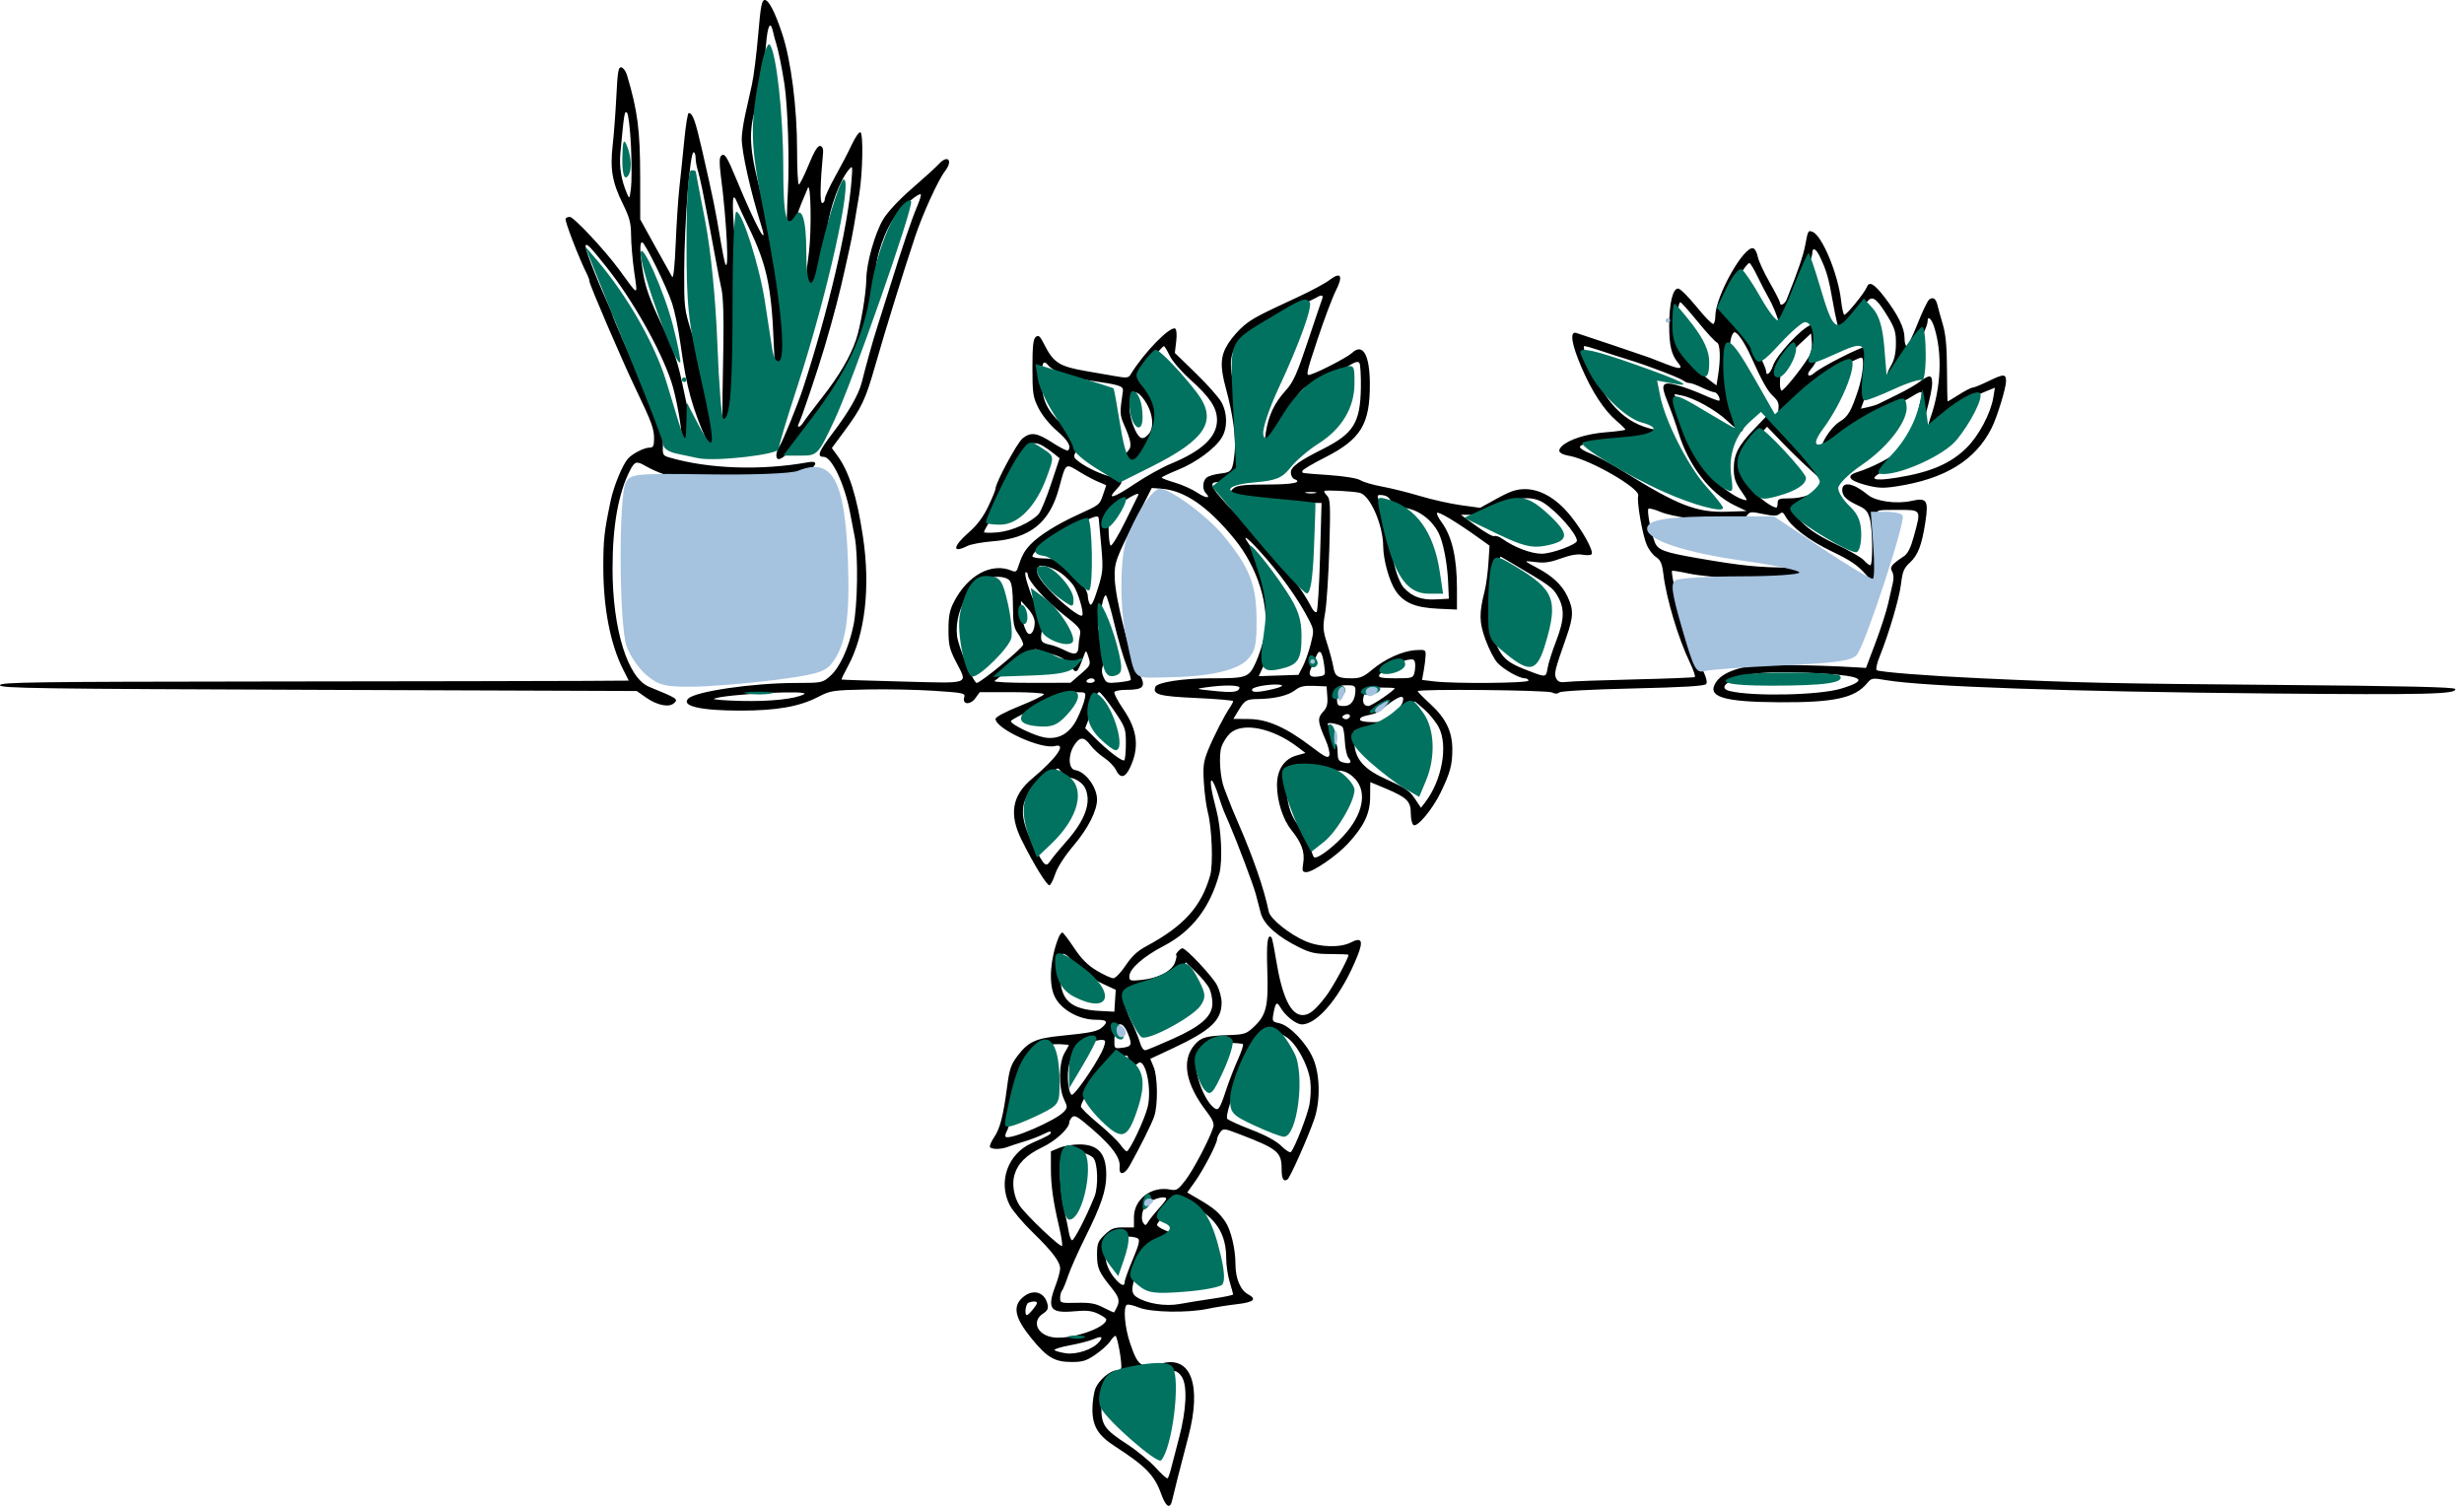 <svg width="534" height="327" viewBox="0 0 534 327" fill="none" xmlns="http://www.w3.org/2000/svg">
<path fill-rule="evenodd" clip-rule="evenodd" d="M164.308 7.591C163.951 11.767 163.343 16.604 162.955 18.341C162.567 20.078 161.912 23.018 161.5 24.875C161.088 26.731 160.75 29.076 160.75 30.087C160.75 32.971 162.672 41.551 164.903 48.625C166.721 54.39 163.845 49.114 159.656 39C157.487 33.763 157.011 33.039 156.24 33.81C155.897 34.154 155.889 35.538 156.214 38.035C157.521 48.053 158.085 59.907 157.117 57C156.98 56.587 156.6 54.675 156.273 52.75C154.919 44.776 154.702 43.709 152.21 32.75C150.701 26.115 150.122 24.5 149.249 24.5C149.04 24.5 148.613 27.143 148.3 30.375C147.987 33.606 147.515 38.163 147.251 40.5C146.988 42.837 146.623 48.349 146.439 52.746C146.228 57.788 145.94 60.468 145.66 59.996C145.415 59.586 143.76 56.615 141.982 53.394L138.75 47.538L138.74 38.394C138.729 28.177 138.191 24.026 135.875 16.25C135.629 15.425 135.084 14.684 134.662 14.602C134.019 14.479 133.845 15.482 133.579 20.852C133.405 24.371 133.047 29.139 132.783 31.447C132.187 36.658 132.688 39.538 135.006 44.23C136.445 47.142 136.753 48.327 136.768 51.005C136.778 52.789 137.085 56.376 137.452 58.974C138.206 64.311 138.516 64.362 134.176 58.428C131.11 54.234 124.342 47 123.486 47C123.113 47 122.704 47.169 122.577 47.376C122.315 47.798 125.542 56.145 127.309 59.618C127.552 60.096 127.75 60.709 127.75 60.98C127.75 61.674 134.859 78.203 137.75 84.23C141.226 91.477 141.75 92.896 141.75 95.061C141.75 96.613 141.565 97 140.827 97C139.615 97 137.122 98.26 136.101 99.388C134.923 100.69 133.014 105.323 132.346 108.5C130.94 115.197 130.75 116.91 130.751 122.9C130.752 131.783 132.27 139.608 135.064 145.125L136.267 147.5L126.133 147.563C120.56 147.598 89.9 147.654 58 147.688C6.805 147.743 0 147.838 0 148.5C0 149.162 8.111 149.279 69 149.5L138 149.75L139.926 151.112C142.441 152.891 145.06 153.403 146.137 152.327C146.989 151.475 146.809 151.36 140.673 148.841C136.025 146.933 132.751 136.358 132.751 123.25C132.75 113.92 134.006 106.874 136.554 101.907C137.536 99.993 137.965 99.868 139.837 100.949C144.533 103.661 151.238 105.003 160 104.985C167.524 104.97 172.666 104.005 175.165 102.14C177.179 100.636 177.189 99.812 175.189 100.172C164.905 102.023 153.508 101.627 145.025 99.126C143.619 98.712 143.555 98.573 143.682 96.192C143.83 93.39 142.635 89.819 139.333 83.193C137.466 79.445 132.75 68.734 132.75 68.24C132.75 68.122 132.114 66.613 131.335 64.888C128.818 59.303 126.615 53.468 126.912 53.171C127.278 52.806 127.868 53.416 131.335 57.75C137.022 64.86 143.125 75.632 145.499 82.75C146.501 85.755 147.748 92.561 147.749 95.029C147.75 96.88 148.894 99.022 149.538 98.379C150.019 97.897 149.828 91.752 149.261 89.5C149.019 88.537 148.546 86.4 148.21 84.75C146.894 78.272 146.133 76.019 143.191 69.883C141.019 65.354 139.941 62.397 139.454 59.633C138.672 55.196 138.563 52.5 139.164 52.5C139.744 52.5 144.466 62.125 145.665 65.75C146.211 67.4 147.006 71.225 147.432 74.25C148.217 79.82 148.785 82.826 149.653 86C151.223 91.743 154.561 99.153 155.438 98.842C156.121 98.6 156.095 98.353 154.833 93C154.282 90.662 153.464 86.838 153.014 84.5C151.897 78.686 151.594 77.488 149.806 71.814C148.325 67.115 148.252 66.487 148.279 58.813C148.317 48.218 149.519 33 150.318 33C150.556 33 150.75 33.529 150.75 34.175C150.75 34.822 150.95 36.003 151.196 36.8C151.441 37.597 151.891 39.487 152.195 41C153.065 45.337 154.711 53.965 155.294 57.25C155.586 58.9 156.077 61.375 156.384 62.75C156.726 64.283 156.875 68.924 156.77 74.75C156.455 92.059 156.472 93.154 157.064 93.353C157.988 93.663 158.247 92.266 159.016 82.804C159.889 72.06 159.954 61.041 159.201 51.264C158.588 43.302 158.719 41.331 159.703 43.75C160.039 44.575 161.198 47.072 162.279 49.3C166.149 57.276 167.195 62.109 167.68 74.25C167.945 80.885 168.128 82.25 168.75 82.25C169.38 82.25 169.524 80.931 169.654 74C169.851 63.495 168.961 55.289 166.958 49.138C166.579 47.975 165.798 45.275 165.221 43.138C162.533 33.181 162.177 29.207 163.52 24.149C164.694 19.73 165.646 14.195 166.018 9.625C166.357 5.466 166.978 4.338 167.531 6.875C167.696 7.631 168.014 8.812 168.237 9.5C168.684 10.878 169.547 15.141 170.008 18.25C170.739 23.178 171.113 34.87 170.75 41.5C170.532 45.487 170.462 48.929 170.596 49.15C171.019 49.845 172.177 48.487 172.783 46.585C173.31 44.93 173.64 44.091 175.072 40.75C175.737 39.198 175.915 50.092 175.301 54.75C174.428 61.371 174.297 63.768 174.767 64.528C175.155 65.154 175.302 65.151 175.883 64.5C177.147 63.082 177.974 59.396 179.307 49.25C179.893 44.786 182.029 39.062 183.97 36.75C184.768 35.8 184.797 35.925 184.535 39.25C183.746 49.289 179.478 67.522 174 84.254C172.867 87.716 169.613 95.706 168.917 96.737C168.55 97.278 168.25 98.123 168.25 98.612C168.25 100.97 171 98.598 176.497 91.5C183.142 82.918 185.977 78.198 187.604 73C188.45 70.297 189.75 62.085 189.75 59.443C189.75 55.511 191.785 49.733 194.328 46.444C195.821 44.514 199.165 41.748 199.546 42.129C199.672 42.255 199.339 43.377 198.805 44.623C197.613 47.404 195.52 53.59 192.758 62.5C191.607 66.213 190.352 70.201 189.968 71.362C189.296 73.397 187.592 79.506 186.758 82.874C186.111 85.486 183.875 89.383 180.441 93.883C177.384 97.889 176.963 99 178.504 99C180.242 99 183.015 104.837 184.203 111C184.495 112.513 184.962 114.943 185.242 116.4C186.018 120.446 185.864 131.195 184.969 135.5C183.939 140.452 181.995 144.681 179.908 146.514C178.238 147.98 178.135 148 172.357 148.01C163.129 148.027 150.713 149.837 149.158 151.393C147.543 153.007 151.841 154 160.439 154C168.305 154 173.265 153.129 177.299 151.038C179.975 149.651 180.439 149.58 187.799 149.419C192.034 149.326 198.598 149.453 202.385 149.702C208.754 150.12 209.247 150.222 208.975 151.079C208.468 152.678 210.246 152.865 211.363 151.331L212.333 150H219.292C223.119 150 226.25 150.2 226.25 150.445C226.25 150.69 223.888 151.839 221 153C217.997 154.207 215.75 155.396 215.75 155.779C215.75 157.929 225.578 162.439 228.607 161.678C231.296 161.003 229.009 164.281 223.673 168.75C219.328 172.389 218.631 176.435 221.389 182C223.988 187.244 226.931 192.023 227.454 191.849C227.72 191.76 228.289 190.628 228.719 189.333C229.185 187.928 230.781 185.466 232.676 183.23C235.785 179.561 237.75 175.705 237.75 173.268C237.75 170.596 235.241 167.214 233.023 166.896C231.569 166.688 231.408 163.767 232.732 161.625C233.978 159.607 234.904 159.573 236.323 161.492C236.929 162.312 238.271 163.542 239.303 164.225C240.336 164.909 241.48 166.094 241.847 166.859C242.747 168.738 243.817 168.609 244.833 166.5C246.98 162.043 246.567 158.258 243.435 153.682C242.218 151.904 241.354 150.236 241.516 149.975C241.677 149.714 242.79 149.5 243.988 149.5C247.935 149.5 248.466 148.829 246.845 145.89C244.911 142.385 241.699 129.793 241.579 125.25C241.491 121.893 241.793 121.072 246.553 111.75L249.616 105.75L251.733 105.914C256.738 106.303 261.732 109.738 267.487 116.75C272.555 122.924 275.211 131.415 274.03 137.663C273.709 139.361 272.868 142.01 272.16 143.55C270.635 146.872 270.269 147 262.37 147C256.408 147 250.768 147.872 250.392 148.852C249.755 150.51 251.188 150.9 259.272 151.266C263.66 151.465 267.25 151.774 267.25 151.952C267.25 152.131 266.948 152.722 266.578 153.264C265.316 155.117 262.947 159.747 261.796 162.61C260.813 165.054 260.684 166.072 260.903 169.61C261.044 171.887 261.427 174.763 261.754 176C262.65 179.388 262.949 187.349 262.27 189.717C260.309 196.554 256.555 200.698 248.319 205.12C246.515 206.088 245.23 207.298 243.938 209.245C242.931 210.76 241.737 212 241.282 212C240.828 212 239.228 211.269 237.728 210.375C235.756 209.201 234.398 207.849 232.829 205.5C231.635 203.712 230.484 202.186 230.272 202.106C230.06 202.027 229.643 202.59 229.344 203.356C227.632 207.755 227.258 212.855 228.439 215.682C229.687 218.668 233.688 221 237.561 221C239.924 221 240.246 221.4 238.875 222.63C237.877 223.527 236.362 223.839 229.917 224.477C224.475 225.016 222.866 225.753 220.572 228.757C219.099 230.687 218.77 231.637 218.281 235.38C217.442 241.807 216.741 244.546 215.449 246.458C214.814 247.398 214.41 248.354 214.551 248.583C214.887 249.126 216.897 249.116 218.352 248.564C218.983 248.324 220.4 247.859 221.5 247.531C223.547 246.92 225.324 246.228 226.875 245.438C227.356 245.192 227.75 245.18 227.75 245.411C227.75 245.832 227.115 246.188 223.624 247.723C218.427 250.008 216.252 256.078 218.815 261.145C219.401 262.302 221.615 264.938 223.736 267C228.091 271.236 229.75 273.428 229.75 274.947C229.75 275.52 229.3 277.173 228.751 278.62C226.841 283.645 227.605 284.662 232.915 284.167C235.441 283.931 236.605 284.054 237.973 284.703C238.951 285.167 239.75 285.727 239.75 285.946C239.75 287.83 231.675 290.473 228.016 289.786C224.696 289.163 223.58 286.289 226.034 284.681C227.05 284.015 227.252 283.576 227.001 282.576C226.321 279.867 223.706 279.25 221.514 281.281C219.414 283.227 220.004 285.727 223.601 290.124C226.957 294.226 228.569 295.161 232.289 295.164C234.616 295.166 235.466 294.899 237.421 293.554C238.71 292.667 240.126 291.392 240.565 290.72C241.005 290.049 241.531 289.5 241.733 289.5C242.189 289.5 243.306 296.006 242.949 296.583C242.807 296.813 242.345 297 241.922 297C240.606 297 238.169 299.073 237.443 300.809C237.062 301.721 236.75 303.792 236.75 305.41C236.75 309.043 237.958 311.06 241.513 313.358C248.316 317.756 250.202 319.696 251.675 323.811C252.672 326.599 253.591 327.126 254.024 325.16C254.36 323.632 255.698 318.374 257.563 311.25C260.448 300.226 258.139 293.82 251.868 295.447C247.3 296.632 246.668 296.235 244.909 291.073C243.748 287.668 243.383 283.286 244.217 282.771C244.474 282.612 245.655 282.879 246.842 283.366C249.407 284.417 257.412 284.562 261.75 283.635C263.263 283.312 266.058 282.868 267.962 282.649C271.735 282.214 272.49 281.565 270.474 280.487C268.82 279.602 267.75 277.043 267.75 273.977C267.75 270.654 266.767 266.539 265.546 264.75C264.189 262.763 263.02 261.769 259.9 259.949L257.3 258.432L258.967 256.091C260.815 253.496 263.741 247.885 263.766 246.889C263.774 246.537 264.088 245.847 264.461 245.355C265.107 244.503 265.303 244.523 268.57 245.773C276.88 248.954 277.75 249.666 277.75 253.288C277.75 255.475 278.159 256.21 279.031 255.592C279.604 255.187 283.502 246.409 284.824 242.547C286.206 238.511 286.083 232.782 284.539 229.29C283.064 225.955 279.481 222.24 277.272 221.755C275.725 221.415 275.672 221.323 275.999 219.575C276.428 217.274 276.723 216.999 277.434 218.235C278.532 220.145 280.857 222 282.151 222C285.654 222 290.907 215.481 294.262 206.971C295.499 203.831 295.067 203.051 292.754 204.247C290.486 205.42 286.041 205.303 282.978 203.991C279.449 202.478 275.292 199.142 274.965 197.559C273.94 192.603 271.68 186.035 268.408 178.5C267.418 176.22 266.705 174.49 266.246 173.25C266.042 172.7 265.635 171.65 265.341 170.916C264.431 168.637 264.088 163.756 264.707 161.882C265.022 160.928 265.853 159.608 266.556 158.949C269.238 156.432 275.765 157.737 281.211 161.88L282.922 163.182L280.972 163.729C278.304 164.477 276.75 166.831 276.75 170.122C276.75 173.578 278.022 177.58 279.839 179.837C282.078 182.62 282.817 184.654 282.442 186.999C282.158 188.777 282.234 189 283.129 189C284.526 189 289.711 185.446 292.108 182.846C295.634 179.021 296.938 176.275 296.938 172.671C296.938 170.927 296.958 169.5 296.983 169.5C297.009 169.5 298.536 170.136 300.379 170.913C304.929 172.833 305.75 173.656 305.75 176.298C305.75 177.477 306.017 178.606 306.342 178.807C307.178 179.324 310.455 175.388 312.219 171.75C314.276 167.508 314.75 165.76 314.75 162.42C314.75 158.531 313.348 155.646 309.945 152.536C308.463 151.182 307.25 149.944 307.25 149.786C307.25 149.269 335.397 149.544 336.38 150.07C337.005 150.404 337.516 150.401 337.925 150.062C338.287 149.761 344.794 149.41 353.897 149.199C364.868 148.946 369.399 148.673 369.755 148.243C370.102 147.826 369.734 146.592 368.55 144.197C367.612 142.301 366.164 138.725 365.332 136.25C363.895 131.979 362.028 124.055 362.377 123.706C362.467 123.617 364.105 123.881 366.02 124.294C370.447 125.248 382.407 125.748 389.375 125.271C394.198 124.941 394.75 124.806 394.75 123.952C394.75 123.064 394.306 123 388.125 123.003C381.233 123.006 377.425 122.62 367.75 120.935C360.665 119.701 359.307 119.196 358.645 117.547C357.765 115.356 356.848 110.498 357.265 110.24C357.482 110.106 358.636 110.413 359.83 110.921C362.301 111.975 369.478 113 374.38 113C377.23 113 377.801 112.846 378.466 111.896C379.202 110.845 379.378 110.82 382.079 111.387C384.268 111.846 385.082 111.847 385.633 111.39C386.202 110.917 386.453 110.995 386.872 111.773C388.166 114.176 391.996 117.105 396.947 119.475C401.116 121.471 402.588 122.476 404.435 124.587C407.628 128.237 407.932 127.741 407.612 119.416C407.47 115.75 407.192 112.244 406.994 111.625C406.638 110.514 406.691 110.5 411.191 110.5C416.505 110.5 416.387 110.31 414.767 116.25C414.117 118.632 413.452 119.989 412.683 120.5C409.92 122.337 409.476 122.899 410.052 123.839C410.376 124.369 410.452 125.36 410.237 126.245C410.036 127.073 409.574 129.1 409.211 130.75C408.848 132.4 407.617 136.225 406.475 139.25L404.4 144.75L402.45 144.632C392.479 144.03 380.754 143.952 378.426 144.473C374.937 145.254 372.901 146.305 371.891 147.846C369.818 151.009 373.393 152.131 385.75 152.192C397.424 152.251 401.929 151.281 404.572 148.141C405.616 146.899 405.725 146.881 408.822 147.408C416.977 148.797 448.647 149.894 492 150.289C526.023 150.599 532.481 150.442 532.106 149.314C531.969 148.905 521.404 148.663 493.708 148.433C456.771 148.126 451.386 148.007 429.25 146.995C417.945 146.478 407.402 145.653 406.72 145.232C406.479 145.082 406.753 143.787 407.331 142.355C409.379 137.274 411.642 129.583 412.002 126.482C412.306 123.863 412.622 123.104 413.888 121.947C415.674 120.317 416.511 118.122 417.278 113.061C417.985 108.4 417.582 107.8 414.25 108.555C411.063 109.278 406.517 108.657 404.852 107.272C401.763 104.704 399.25 104.211 399.25 106.173C399.25 107.513 400.208 108.432 402.845 109.622C404.281 110.27 404.807 110.877 405.217 112.353C405.845 114.614 405.931 122.5 405.328 122.5C405.095 122.5 404.477 122.015 403.953 121.423C403.429 120.83 400.735 119.279 397.967 117.975C394.508 116.346 392.202 114.874 390.592 113.264C389.304 111.975 388.25 110.724 388.25 110.483C388.25 110.243 389.094 109.892 390.125 109.706C391.156 109.519 392.592 109.067 393.315 108.701C394.782 107.959 397.25 105.233 397.25 104.355C397.25 104.043 395.626 102.317 393.642 100.519C388.707 96.049 386.752 94.096 384.862 91.75L383.25 89.75L380.314 92.82C376.709 96.59 375.75 98.437 375.75 101.612C375.75 103.547 376.082 104.553 377.31 106.338C378.83 108.547 378.84 108.596 377.685 108.234C375.81 107.647 372.493 105.193 370.625 103.011C368.292 100.285 367.002 97.641 364.78 91.026L362.892 85.403L364.445 85.705C367.143 86.229 371.911 88.885 374.373 91.235C375.678 92.481 376.972 93.5 377.248 93.5C378.011 93.5 377.851 92.551 376.839 91.077C375.552 89.203 374.351 86.468 374.171 85C374.011 83.696 374.591 76.437 375.079 73.625C375.234 72.731 375.618 72.003 375.931 72.006C376.582 72.013 378.137 74.326 379.456 77.25C381.923 82.719 383.006 84.657 384.263 85.844C385.428 86.944 385.597 87.431 385.377 89.07C385.17 90.618 385.277 91 385.922 91C386.365 91 387.112 90.381 387.583 89.625C389.533 86.494 391.996 83.872 394.666 82.086C397.31 80.317 402.691 77.5 403.425 77.5C404.113 77.5 403.703 81.479 402.698 84.543C401.25 88.956 400.481 90.306 398.878 91.257C396.336 92.763 393.466 98 395.182 98C395.815 98 398.344 95.99 399.5 94.57C401.902 91.616 402.73 91.033 406.75 89.468C410.751 87.91 412.699 86.977 415.159 85.441C415.734 85.082 416.312 84.896 416.444 85.028C416.81 85.394 414.838 92.368 413.784 94.435C413.271 95.441 412.209 96.909 411.426 97.697C410.058 99.072 405.655 101.35 402.5 102.315C399.998 103.08 400.666 104.137 404.25 105.082C406.967 105.799 408.073 105.851 411 105.404C421.541 103.791 428.114 99.76 431.634 92.75C432.815 90.397 434.75 84.094 434.75 82.6C434.75 81.003 434.24 80.997 431.035 82.557C429.405 83.35 427.818 84 427.509 84C427.199 84 425.882 84.675 424.581 85.5C423.28 86.325 422.163 87 422.099 87C422.035 87 421.969 83.906 421.952 80.125C421.929 75.085 421.684 72.449 421.035 70.25C420.548 68.6 420.034 66.74 419.891 66.118C419.564 64.694 418.892 64.26 418.068 64.944C417.717 65.236 416.581 67.617 415.544 70.237C414.507 72.856 413.454 75 413.204 75C412.954 75 412.75 74.204 412.75 73.23C412.75 71.076 411.335 68.197 408.4 64.375C406.194 61.503 405.096 60.877 404.587 62.203C404.097 63.482 400.049 68.435 399.681 68.207C399.482 68.085 399.175 66.694 398.999 65.117C398.358 59.412 394.887 51.043 392.833 50.255C391.858 49.881 391.831 49.928 391.25 53.038C390.823 55.327 389.709 58.596 387.218 64.875C386.784 65.968 385.75 66.448 385.75 65.558C385.75 65.314 384.739 63.346 383.504 61.182C382.268 59.02 381.121 56.535 380.954 55.66C380.788 54.785 380.362 53.958 380.009 53.822C378.028 53.062 371.75 64.213 371.75 68.489C371.75 69.287 371.56 70.058 371.328 70.202C371.096 70.346 369.464 68.686 367.703 66.514C365.941 64.343 364.142 62.551 363.704 62.533C362.524 62.484 361.75 65.701 361.75 70.659C361.75 74.891 362.237 76.904 363.677 78.628C364.828 80.005 364.128 80.097 361.203 78.951C359.716 78.369 358.05 77.722 357.5 77.513C356.535 77.146 343.411 72.719 341.625 72.159C340.134 71.69 340.562 74.547 342.738 79.596C345.045 84.945 347.621 88.883 350.333 91.205C351.388 92.108 352.25 92.96 352.25 93.099C352.25 93.239 350.356 93.498 348.042 93.676C343.867 93.997 339.922 95.256 338.436 96.742C337.412 97.766 337.936 98.398 340.142 98.797C344.689 99.619 355.509 105.879 355.035 107.413C354.675 108.581 355.936 115.868 356.883 118.086C357.314 119.096 358.223 120.287 358.904 120.732C359.887 121.377 360.211 122.128 360.487 124.396C361.139 129.768 363.71 138.342 366.254 143.63C367.016 145.214 367.482 146.606 367.29 146.725C367.098 146.844 361.217 147.075 354.221 147.239C347.225 147.403 340.665 147.643 339.644 147.771C338.181 147.956 337.681 147.805 337.278 147.053C336.741 146.048 336.92 145.307 339.46 138.077C341.026 133.616 341.064 132.157 339.688 129.23C338.521 126.748 336.329 124.712 332.951 122.975C331.741 122.352 330.75 121.77 330.75 121.681C330.75 121.592 331.761 121.658 332.998 121.827C334.667 122.056 336.033 121.849 338.3 121.022C340.365 120.269 341.892 120.009 343.013 120.219C343.926 120.39 344.796 120.33 344.947 120.085C345.39 119.368 342.972 114.993 340.337 111.745C337.317 108.022 333.851 106 330.494 106C328.659 106 327.291 106.459 324.449 108.028L320.776 110.055L316.638 109.488C314.362 109.175 310.362 108.279 307.75 107.497C305.138 106.716 301.425 105.791 299.5 105.441C297.575 105.092 295.487 104.482 294.86 104.086C294.176 103.654 291.476 103.204 288.11 102.962C281.509 102.487 282.25 102.6 282.25 102.058C282.25 101.815 284.416 100.521 287.064 99.183C294.939 95.203 296.915 91.969 296.875 83.131C296.846 76.898 295.352 74.293 293.047 76.453C292.009 77.426 285.978 80.568 283.94 81.198C282.955 81.503 283.069 80.956 285.513 73.599C286.961 69.239 288.749 64.481 289.487 63.025C291.157 59.73 290.612 58.792 288.128 60.687C287.189 61.403 284.189 63.023 281.461 64.287C272.694 68.351 271.495 68.986 269.534 70.603C268.474 71.476 266.964 73.204 266.178 74.443C264.461 77.151 264.356 79.32 265.7 84.26C267.188 89.725 267.899 94.936 267.578 98.011C267.152 102.086 266.978 102.344 264.47 102.627C263.249 102.764 261.913 103.157 261.5 103.5C260.603 104.244 260.517 106.068 261.341 106.892C262.549 108.1 261.303 108.006 259.452 106.749C258.398 106.035 256.235 105.067 254.644 104.6C253.053 104.132 251.754 103.638 251.757 103.5C251.76 103.362 253.339 102.611 255.267 101.831C259.224 100.229 263.332 97.21 264.776 94.841C266.059 92.737 266.026 89.525 264.696 87.14C264.117 86.1 261.611 83.278 259.128 80.867L254.612 76.484L254.906 74.006C255.076 72.572 254.99 71.398 254.703 71.221C253.623 70.553 247.849 76.487 245 81.192C244.571 81.9 244.109 81.948 241.75 81.528C240.237 81.26 237.425 80.77 235.5 80.442C229.569 79.427 228.312 78.629 226.279 74.588C225.383 72.805 225.065 72.531 224.471 73.024C223.915 73.486 223.75 75.019 223.75 79.713C223.75 85.274 223.863 86.031 225.053 88.419C225.824 89.966 227.458 91.986 229.053 93.362C231.5 95.475 232.26 96.823 231.456 97.627C231.294 97.789 229.797 97.039 228.128 95.96C224.71 93.751 223.442 93.562 221.624 94.992C220.453 95.913 215.75 104.645 215.75 105.897C215.75 106.204 215.038 107.947 214.167 109.77C213.075 112.057 211.759 113.808 209.923 115.417C206.456 118.458 206.31 120.004 209.65 118.319C210.392 117.944 212.879 117.487 215.176 117.303C223.243 116.656 227.445 113.304 229.48 105.89C231.072 100.091 230.766 100.317 234.195 102.402C235.463 103.173 237.231 104.1 238.125 104.463C239.019 104.825 239.746 105.151 239.742 105.186C239.738 105.221 239.422 106.147 239.041 107.243C238.273 109.45 238.409 109.344 233.5 111.59C229 113.649 225.19 116.048 223.329 117.995C221.992 119.395 221.434 120.432 220.542 123.177C220.328 123.838 219.992 123.994 219.371 123.721C214.971 121.787 209.733 124.59 206.705 130.5C205.804 132.26 205.553 133.566 205.554 136.5C205.556 139.733 205.776 140.679 207.153 143.361C209.756 148.432 210.661 148.091 195.625 147.703C188.406 147.517 182.444 147.32 182.377 147.267C182.309 147.214 182.942 145.9 183.784 144.346C187.482 137.517 188.668 127.28 187.027 116.345C185.699 107.5 184.02 102.195 181.433 98.675L180.276 97.101L182.811 93.675C186.804 88.278 187.542 86.715 189.743 79C191.894 71.462 195.749 59.011 198.336 51.25C199.977 46.324 203.352 38.938 204.82 37.057C206.613 34.76 205.375 33.412 203.452 35.568C202.928 36.156 200.362 38.489 197.75 40.753C194.807 43.304 192.387 45.894 191.39 47.56C189.601 50.549 187.774 57.042 187.749 60.5C187.726 63.566 186.51 70.727 185.516 73.639C184.235 77.394 181.89 81.386 178.199 86.099C176.325 88.49 174.503 90.909 174.15 91.474C173.371 92.722 172.529 92.853 173.178 91.625C173.729 90.584 177.221 80.201 178.686 75.25C180.696 68.456 181.964 63.59 183.215 57.875C183.471 56.706 183.906 54.737 184.182 53.5C184.698 51.184 185.323 47.675 186.231 42C186.976 37.344 187.123 28.895 186.464 28.665C186.17 28.561 185.325 29.776 184.587 31.363C183.849 32.951 182.236 36.05 181.004 38.25C179.771 40.45 178.76 42.644 178.757 43.125C178.753 43.606 178.493 44 178.178 44C177.663 44 177.741 39.833 178.383 33.016C178.455 32.251 178.215 31.724 177.75 31.629C177.228 31.523 176.469 32.767 175.25 35.73C174.288 38.069 173.331 39.986 173.125 39.992C172.919 39.996 172.748 36.681 172.746 32.625C172.741 23.25 171.448 13.15 169.497 7.25C167.994 2.704 166.602 0 165.764 0C165.085 0 164.853 1.204 164.308 7.591ZM136.747 31.674C136.92 35.355 136.918 39.465 136.743 40.809C136.439 43.142 136.401 43.192 135.874 41.937C134.602 38.913 134.168 36.166 134.462 33.022C135.267 24.432 135.355 23.905 135.895 24.445C136.19 24.741 136.574 27.994 136.747 31.674ZM394.41 55.633C395.885 58.739 396.314 60.245 397.241 65.57C397.753 68.512 398.418 71.379 398.719 71.941C399.321 73.067 400.75 72.867 400.75 71.656C400.75 70.825 403.891 65.921 405.027 64.978C406.003 64.168 406.949 65.021 409.206 68.748C410.653 71.138 410.906 72.011 410.883 74.526C410.863 76.602 410.539 78.024 409.802 79.273C408.711 81.123 408.411 83 409.207 83C410.734 83 417.75 71.986 417.75 69.588C417.75 68.316 418.622 69.1 419.181 70.875C420.995 76.638 420.683 83.996 418.343 90.62C417.218 93.805 417.741 95.032 419.337 92.954C423.003 88.181 424.068 87.397 430.418 84.8L432.336 84.016L431.991 86.132C431.429 89.597 428.811 94.505 426.135 97.112C422.645 100.511 418.374 102.335 411.156 103.507C405.819 104.374 404.739 103.848 408.27 102.101C411.521 100.492 414.183 97.956 415.475 95.234C416.712 92.629 418.715 85.186 418.735 83.125C418.753 81.186 418.213 81.1 416.091 82.703C415.216 83.365 413.038 84.615 411.25 85.483C409.462 86.35 407.655 87.243 407.233 87.466C406.812 87.69 405.755 88.029 404.884 88.221L403.302 88.568L404.346 85.659C404.921 84.059 405.5 81.006 405.634 78.875C405.872 75.097 405.85 75 404.731 75C403.55 75 394.688 79.489 393.122 80.88C391.983 81.892 391.355 81.273 392.359 80.128C393.87 78.406 394.75 76.013 394.742 73.65C394.731 70.287 394.255 69.669 392.297 70.481C390.198 71.35 384.988 77.013 384.262 79.214C383.708 80.891 382.75 81.671 382.75 80.445C382.75 79.419 379.167 72.627 377.664 70.804C376.701 69.636 375.75 69 374.964 69C373.423 69 373.393 67.998 374.823 64.144C375.897 61.251 378.487 56.984 379.149 57.018C379.342 57.028 380.119 58.322 380.875 59.893C381.632 61.465 382.769 63.65 383.404 64.75C384.038 65.85 384.909 67.875 385.339 69.25C386.504 72.976 386.963 72.615 388.765 66.556C389.369 64.525 390.513 61.288 391.306 59.362C392.1 57.438 392.75 55.444 392.75 54.931C392.75 53.489 393.555 53.829 394.41 55.633ZM286.514 64.875C286.325 65.356 284.918 69.508 283.387 74.102C281.055 81.096 280.287 82.802 278.663 84.597C276.169 87.353 274.91 90.007 274.323 93.75C273.884 96.546 274.18 98 275.189 98C275.362 98 276.043 96.594 276.701 94.875C278.759 89.498 281.162 85.13 282.608 84.133C284.118 83.094 288.487 81 289.147 81C289.371 81 290.603 80.335 291.886 79.522C293.586 78.442 294.323 78.206 294.608 78.647C294.824 78.978 294.968 81.388 294.928 84C294.814 91.576 293.347 93.956 286.75 97.272C281.459 99.933 279.752 101.181 279.751 102.391C279.751 103.018 280.086 103.661 280.497 103.818C282.411 104.553 280.165 105 274.566 105C270.035 105 268.188 105.186 267.47 105.716C266.703 106.282 266.628 106.563 267.112 107.053C267.774 107.726 278.017 108.953 283.205 108.982L286.409 109L286.083 120.597C285.903 126.975 285.57 132.38 285.343 132.607C285.115 132.834 284.615 132.397 284.23 131.635C281.887 126.995 276.547 120.315 269.016 112.6C263.657 107.112 262.268 105.315 262.897 104.686C263.065 104.518 264.09 104.394 265.174 104.409C268.059 104.449 268.62 103.762 269.199 99.485C269.741 95.481 269.137 89.811 267.531 83.85C265.38 75.864 267.3 73.004 278.25 67.892C281.688 66.287 284.838 64.768 285.25 64.516C286.431 63.796 286.887 63.925 286.514 64.875ZM367.947 69.728C369.842 72.049 371.699 74.065 372.072 74.209C372.809 74.492 372.927 77.658 372.338 81.391L372 83.533L370.5 82.391C366.81 79.584 364.345 76.712 363.76 74.539C363.172 72.353 363.487 65.496 364.176 65.504C364.354 65.507 366.051 67.407 367.947 69.728ZM391.906 77.492C390.102 80.364 386.357 84.941 386.057 84.641C385.496 84.079 385.74 80.647 386.464 78.913C386.857 77.973 388.375 76.09 389.839 74.727L392.5 72.25L392.656 74.15C392.756 75.353 392.48 76.579 391.906 77.492ZM253.49 77.077C254.035 78.213 256.004 80.507 257.867 82.175C262.227 86.079 263.75 88.373 263.75 91.037C263.75 94.67 260.549 97.697 253.733 100.507C251.816 101.298 248.246 103.293 245.799 104.94C241.27 107.99 239.684 108.418 242.047 105.951C243.595 104.336 243.375 103.732 241.106 103.364C239.162 103.048 235.543 101.399 233.75 100.011C232.663 99.171 232.581 98.912 233.125 98.029C234.265 96.177 233.82 95.129 230.764 92.472C226.877 89.091 225.75 86.758 225.75 82.092C225.75 78.523 226.091 77.853 227.214 79.207C228.315 80.532 231.994 81.861 236.25 82.47C242.713 83.394 243.523 83.658 243.354 84.781C242.659 89.401 242.678 89.943 243.609 92.05C245.139 95.513 245.348 96.831 244.502 97.677C243.479 98.7 243.968 99.674 245.862 100.39C247.72 101.091 248.433 100.485 247.986 98.585C247.774 97.686 248.172 96.973 249.73 95.461C251.334 93.904 251.75 93.14 251.75 91.745C251.75 89.506 250.133 86.054 248.23 84.231C247.416 83.451 246.751 82.574 246.752 82.281C246.755 81.54 251.668 75.055 252.25 75.025C252.388 75.017 252.945 75.941 253.49 77.077ZM346.716 75.952C348.247 76.475 351.075 77.385 353 77.973C357.227 79.264 364.318 81.99 364.975 82.576C365.236 82.809 365.753 83 366.124 83C366.495 83 367.73 83.45 368.868 84C370.007 84.55 371.209 85 371.54 85C372.123 85 372.961 86.456 372.591 86.826C372.49 86.927 370.966 86.367 369.204 85.582C367.442 84.796 364.919 83.862 363.598 83.504C360.154 82.573 359.794 83.159 361.398 87.094C362.106 88.83 363.167 91.825 363.755 93.75C365.963 100.969 370.639 106.991 376.042 109.574L378.5 110.75L374.307 110.896C367.755 111.125 363.648 109.537 352 102.272C349.25 100.557 345.924 98.748 344.608 98.252C343.293 97.757 342.298 97.103 342.399 96.8C342.709 95.867 350.194 94.97 356.486 95.114C361.653 95.231 362.494 95.14 362.634 94.447C362.761 93.817 362.213 93.575 360.094 93.326C352.98 92.49 348.389 88.302 344.522 79.125C343.496 76.691 343.019 75 343.358 75C343.674 75 345.186 75.428 346.716 75.952ZM247.362 85.875C249.688 88.528 250.428 92.422 248.922 94.085C247.698 95.439 246.964 95.21 246 93.179C243.767 88.475 244.798 82.951 247.362 85.875ZM392.445 101.902C395.376 104.504 395.386 104.522 394.445 105.577C393.073 107.117 390.639 108 387.766 108C385.583 108 385.25 108.132 385.25 109C385.25 109.55 385.127 110 384.975 110C384.119 110 381.717 108.289 379.78 106.299C377.739 104.203 377.562 103.817 377.596 101.543C377.636 98.931 378.504 97.253 381.437 94.115L382.966 92.48L386.233 95.884C388.03 97.757 390.826 100.465 392.445 101.902ZM226.042 96.642C226.615 96.977 227.658 97.713 228.361 98.278L229.638 99.306L227.788 104.884C226.771 107.952 225.553 110.889 225.083 111.408C223.431 113.233 219.268 115.093 216.214 115.37C214.584 115.518 213.25 115.49 213.25 115.309C213.25 115.128 213.77 114.141 214.406 113.115C215.815 110.841 217.75 106.708 217.75 105.974C217.75 105.235 220.709 99.061 221.87 97.375C222.891 95.894 224.326 95.642 226.042 96.642ZM294.624 106.784C296.897 107.259 299.722 113.639 299.768 118.4C299.796 121.33 301.072 125.931 302.422 127.971C304.169 130.611 306.667 131.681 311.625 131.911L315.75 132.102V127.576C315.75 120.81 314.682 116.232 312.37 113.092C311.699 112.18 311.282 111.301 311.444 111.139C311.768 110.815 315.644 113.126 320.016 116.25L322.815 118.25L322.575 122C322.443 124.062 322.082 126.763 321.772 128C320.522 132.986 320.552 134.823 321.947 138.65C322.676 140.649 323.84 142.896 324.532 143.643C325.895 145.113 329.239 147 330.48 147C330.904 147 331.25 147.225 331.25 147.5C331.25 148.062 315.213 148.197 310.844 147.673L308.187 147.353L308.559 145.301C308.763 144.173 308.946 142.688 308.966 142C308.998 140.826 308.864 140.759 306.75 140.897C303.934 141.081 300.156 142.795 297.328 145.173C295.561 146.659 294.751 147 292.993 147C289.915 147 289.317 146.639 288.973 144.577C288.805 143.572 288.2 141.289 287.628 139.504C286.687 136.565 286.645 135.926 287.19 132.754C287.521 130.827 287.929 124.519 288.096 118.736C288.365 109.489 288.306 108.127 287.6 107.421C287.159 106.98 286.895 106.522 287.014 106.402C287.266 106.151 292.961 106.437 294.624 106.784ZM285.131 106.843C284.653 106.968 283.753 106.973 283.131 106.854C282.509 106.734 282.9 106.631 284 106.626C285.1 106.62 285.609 106.718 285.131 106.843ZM246.646 107.375C246.543 107.581 245.266 110.169 243.809 113.126C242.351 116.083 240.954 118.377 240.704 118.222C240.454 118.068 240.25 116.3 240.25 114.295V110.649L243.125 108.841C245.936 107.074 247.022 106.621 246.646 107.375ZM301.468 108.8C301.711 109.768 302.093 110 303.448 110C306.703 110 310.082 112.223 311.754 115.464C312.754 117.404 313.651 121.946 313.832 126L313.999 129.75L311.147 129.9C308.093 130.059 306.055 129.321 304.276 127.413C303.078 126.126 301.757 121.849 301.733 119.173C301.706 116.242 300.509 111.27 299.361 109.325C298.192 107.345 298.285 107.05 299.97 107.372C300.712 107.514 301.281 108.057 301.468 108.8ZM334.5 108.956C337.443 110.825 341.75 115.723 341.75 117.202C341.75 117.997 336.292 120 334.129 120C331.84 120 328.252 118.652 325.672 116.824C324.942 116.306 324.124 116.019 323.854 116.186C323.585 116.352 321.842 115.379 319.981 114.023L316.599 111.556L319.17 111.576C321.221 111.592 322.376 111.236 324.871 109.816C328.592 107.698 332.034 107.391 334.5 108.956ZM238.68 118.488C239.097 123.367 239.043 123.995 237.884 127.678C237.018 130.431 236.507 131.422 236.202 130.941C235.962 130.561 235.762 129.775 235.758 129.195C235.749 127.916 233.639 124.708 231.872 123.286C229.584 121.446 228.545 121.036 226.125 121.018C224.819 121.008 223.75 120.801 223.75 120.558C223.75 119.475 228.255 116.221 232.915 113.939C237.331 111.776 238.016 111.567 238.117 112.35C238.181 112.845 238.434 115.607 238.68 118.488ZM272.712 119.125C277.254 124.07 281.371 129.794 283.716 134.421C284.776 136.512 284.789 136.701 284.052 139.604C283.632 141.261 282.864 143.435 282.346 144.434L281.405 146.25L277.1 146.394L272.796 146.538L274.363 143.144C275.759 140.122 275.935 139.229 275.965 135C275.984 132.328 275.69 129.156 275.294 127.75C274.527 125.024 272.191 120.055 270.652 117.875C269.098 115.674 270.101 116.282 272.712 119.125ZM327.181 121.762C336.052 126.976 336.515 127.309 337.608 129.25C339.129 131.951 339.036 134.291 337.222 138.994C336.382 141.173 335.565 143.753 335.406 144.728C335.077 146.757 335.012 146.777 332.135 145.704C326.09 143.449 325.403 142.787 323.26 137.156C322.924 136.271 322.757 134.379 322.885 132.906C323.195 129.344 324.895 120.451 325.232 120.631C325.379 120.71 326.256 121.219 327.181 121.762ZM230.09 124.303C230.964 124.96 232.112 126.117 232.639 126.874C233.644 128.315 234.985 132.931 234.531 133.385C234.077 133.84 230.432 131.031 227.533 127.992C224.967 125.302 224.215 123.701 225.101 122.816C225.688 122.228 228.406 123.039 230.09 124.303ZM222.75 124.558C222.75 125.842 226.475 130.033 230.267 133.013C234.023 135.966 234.311 136.321 234.042 137.667C233.881 138.469 233.746 139.491 233.742 139.938C233.725 141.786 233.02 142.061 230.965 141.025C229.884 140.479 228.438 139.914 227.75 139.77C225.482 139.295 225.32 138.975 225.906 136.126C226.401 133.723 226.354 133.387 225.342 132.126C224.107 130.589 223.738 129.806 222.637 126.375C222.217 125.069 222.071 124 222.312 124C222.553 124 222.75 124.251 222.75 124.558ZM218.814 125.827C219.281 126.39 219.507 128.116 219.523 131.232C219.542 135.127 219.71 136.04 220.648 137.357C221.254 138.208 221.75 139.257 221.75 139.689C221.75 140.375 212.518 147.994 211.68 147.999C210.958 148.002 207.645 140.067 207.402 137.75C206.748 131.517 211.299 125.007 216.314 125.002C217.393 125.001 218.405 125.335 218.814 125.827ZM241.48 135.125C242.283 138.494 243.471 142.569 244.121 144.182C244.772 145.794 245.184 147.232 245.038 147.378C244.891 147.525 243.65 147.753 242.279 147.885C239.957 148.108 239.743 148.032 239.176 146.787C238.703 145.751 238.7 145.084 239.159 143.815C240.037 141.387 239.879 139.134 238.721 137.568C237.826 136.356 237.757 135.887 238.192 133.962C238.467 132.745 238.822 131.131 238.98 130.375C239.139 129.619 239.439 129 239.646 129C239.853 129 240.678 131.756 241.48 135.125ZM224.242 134.883C224.233 136.567 223.543 137.741 222.824 137.296C222.141 136.874 221.252 133.707 221.268 131.75L221.279 130.25L222.764 131.883C223.66 132.867 224.247 134.059 224.242 134.883ZM228.008 141.773C229.91 142.326 231.042 143.006 231.773 144.033C233.341 146.236 233.388 146.202 235.023 141.75C235.343 140.878 235.458 140.967 235.913 142.444C236.414 144.072 236.348 144.212 234.217 146.054L232 147.97L223.525 147.985C218.864 147.994 215.264 147.811 215.525 147.581C215.786 147.35 217.35 146.14 219 144.892C220.65 143.643 222.436 142.137 222.969 141.544C223.501 140.95 224.24 140.581 224.612 140.724C224.983 140.866 226.512 141.338 228.008 141.773ZM286.963 144.065C287.29 146.358 287.278 146.383 285.75 146.607C283.94 146.873 283.439 146.323 284.129 144.827C284.402 144.235 284.889 143.097 285.211 142.299C285.948 140.475 286.536 141.068 286.963 144.065ZM306.532 145.801C306.248 146.934 306.024 147 302.449 147C299.648 147 298.719 146.838 298.87 146.375C299.138 145.552 302.984 143.429 304.949 143.02C306.224 142.755 306.53 142.867 306.667 143.65C306.758 144.173 306.698 145.141 306.532 145.801ZM394.922 145.971C403.923 146.519 405.025 147.402 399 149.237C394.307 150.666 379.871 150.976 374.875 149.756C372.727 149.231 373.638 147.934 377 146.734C380.022 145.655 385.742 145.411 394.922 145.971ZM237.25 147.5C237.25 147.775 236.787 148 236.221 148C235.655 148 235.33 147.775 235.5 147.5C235.67 147.225 236.133 147 236.529 147C236.926 147 237.25 147.225 237.25 147.5ZM276 149.314C272.583 150.12 271.121 150.14 271.372 149.375C271.586 148.725 276.423 148.045 277.75 148.479C278.162 148.614 277.375 148.989 276 149.314ZM268.625 149.125C268.324 150.03 267.073 150.154 262.798 149.699C259.084 149.304 259.049 149.288 261.25 148.973C265.43 148.374 268.852 148.445 268.625 149.125ZM287.656 150.934C287.778 152.634 287.57 153.377 286.719 154.283C285.479 155.603 285.553 156.411 287.271 160.318C287.892 161.731 288.259 163.257 288.085 163.71C287.824 164.39 287.163 164.071 284.273 161.87C278.729 157.646 274.712 155.86 270.669 155.823L267.297 155.792L268.372 154.021C269.781 151.7 270.092 151.52 272.75 151.486C276.23 151.44 279.228 150.717 280.679 149.572C281.709 148.76 282.606 148.554 284.75 148.64L287.5 148.75L287.656 150.934ZM293.75 149.467C293.75 151.689 292.827 153 291.263 153C289.842 153 289.75 152.883 289.75 151.083C289.75 148.743 289.969 148.5 292.083 148.5C293.398 148.5 293.75 148.704 293.75 149.467ZM302.25 149.148C302.25 149.618 297.25 153 296.555 153C295.429 153 295.101 151.957 295.717 150.336C296.191 149.092 296.432 149 299.237 149C300.894 149 302.25 149.067 302.25 149.148ZM174.25 150.443C172.381 151.469 167.048 152.047 160.75 151.904C157.037 151.819 154.338 151.602 154.75 151.421C156.991 150.437 175.996 149.483 174.25 150.443ZM235.073 151.51C234.907 152.34 234.178 154.231 233.454 155.71C231.881 158.922 229.479 160.33 226.421 159.834C224.181 159.47 218.967 156.942 219.083 156.275C219.128 156.014 221.266 154.888 223.833 153.772C226.4 152.656 229.175 151.36 230 150.891C230.825 150.423 232.372 150.031 233.438 150.02C235.329 150.001 235.368 150.035 235.073 151.51ZM241.36 153.875C243.895 157.596 244 157.882 244 161.083C244 162.916 243.846 164.57 243.658 164.758C243.271 165.145 240.107 162.723 237.158 159.783L235.184 157.816L235.967 155.766C236.397 154.639 236.75 153.458 236.75 153.141C236.75 152.073 237.722 150 238.223 150C238.496 150 239.907 151.744 241.36 153.875ZM303.995 152.125C303.818 152.744 302.906 153.981 301.969 154.875C300.468 156.306 299.936 156.5 297.508 156.5C295.947 156.5 294.75 156.276 294.75 155.984C294.75 155.446 295.119 155.276 297.34 154.791C298.077 154.63 298.977 154.213 299.34 153.863C300.679 152.574 303.019 151.031 303.659 151.016C304.106 151.005 304.214 151.362 303.995 152.125ZM308.785 153.841C309.906 154.854 311.279 156.575 311.836 157.668C313.871 161.656 312.485 169.166 308.841 173.903L307.953 175.056L306.727 173.221C305.43 171.282 304.915 170.937 299.75 168.549C295.402 166.538 293.537 164.209 293.516 160.764L293.5 158.25L296.582 158.419C300.665 158.642 302.735 157.641 304.78 154.454C305.646 153.104 306.443 152 306.551 152C306.659 152 307.664 152.829 308.785 153.841ZM292.337 155.613C292.062 155.888 291.568 155.947 291.24 155.744C290.786 155.464 290.8 155.278 291.297 154.971C292.15 154.444 292.989 154.962 292.337 155.613ZM290.914 157.503C291.142 157.709 291.386 159.132 291.457 160.665C291.529 162.198 291.881 163.806 292.24 164.238C293.085 165.257 292.679 165.627 291.138 165.24C290.079 164.974 289.903 164.635 289.875 162.804C289.856 161.577 289.401 159.952 288.798 158.964C288.224 158.021 287.753 157.077 287.752 156.865C287.75 156.426 290.289 156.938 290.914 157.503ZM287.475 166.535C287.736 166.791 288.802 167 289.842 167C291.203 167 292.162 167.386 293.259 168.375C296.216 171.04 295.719 175.605 291.971 180.205C289.63 183.08 285.562 186.251 284.811 185.788C284.575 185.642 284.242 184.674 284.073 183.636C283.904 182.599 283.087 180.962 282.258 180C279.922 177.288 279.059 175.059 278.844 171.177C278.668 168.005 278.771 167.48 279.756 166.494C280.753 165.498 281.18 165.419 283.933 165.727C285.62 165.915 287.214 166.278 287.475 166.535ZM230.134 167.5C230.478 168.05 231.083 168.5 231.48 168.5C232.861 168.5 234.643 169.618 235.195 170.829C236.579 173.866 235.193 177.751 231.072 182.386C229.657 183.977 228.128 185.834 227.673 186.514C226.629 188.073 226.358 187.812 223.783 182.764C221.313 177.922 221.038 174.659 222.889 172.152C223.91 170.768 228.617 166.613 229.255 166.532C229.395 166.514 229.791 166.95 230.134 167.5ZM263.96 172.117C264.416 173.565 264.982 175.2 265.219 175.75C265.455 176.3 265.989 177.538 266.406 178.5C268.072 182.343 271.659 191.867 272.15 193.75C272.436 194.85 272.923 196.708 273.232 197.88C273.882 200.347 276.871 203.003 281.621 205.336C284.029 206.518 285.134 206.75 288.374 206.75C290.504 206.75 292.248 206.83 292.249 206.928C292.253 207.69 288.856 213.94 287.4 215.848C285.066 218.906 283.775 219.963 282.351 219.984C279.741 220.021 277.86 216.095 276.523 207.821C276.13 205.385 275.698 203.281 275.562 203.146C274.706 202.289 274.448 204.265 274.648 210.154C274.914 217.985 274.46 219.95 271.809 222.465C270.12 224.066 269.75 224.191 266.25 224.322C261.33 224.507 260.286 224.803 258.905 226.408C255.977 229.811 256.911 234.945 261.553 240.964C262.744 242.507 263.169 243.492 262.958 244.214C262.261 246.602 258.703 253.426 256.983 255.675C255.315 257.856 254.976 258.07 253.621 257.799C249.556 256.986 245.75 259.882 245.75 263.789V266H243.399C241.431 266 240.778 266.261 239.399 267.598C237.941 269.011 237.75 269.504 237.75 271.855C237.75 274.799 238.129 275.674 240.884 279.081C242.766 281.408 242.84 282.09 241.459 284.398C241.41 284.48 240.387 284.03 239.185 283.398C237.42 282.471 236.303 282.267 233.375 282.339C229.934 282.423 229.75 282.371 229.75 281.314C229.75 280.701 229.93 279.986 230.149 279.725C230.369 279.464 230.966 278.013 231.477 276.5C231.988 274.987 233.639 271.275 235.146 268.25C238.67 261.177 239.75 257.986 239.75 254.639C239.75 249.986 238.033 248.029 233.936 248.011C232.526 248.005 230.557 248.341 229.561 248.757L227.75 249.513V253.165C227.75 256.944 228.234 260.359 229.58 266.08C230.011 267.911 230.278 269.668 230.173 269.983C229.975 270.577 222.276 263.268 220.921 261.198C219.759 259.425 219.286 256.661 219.816 254.741C220.529 252.158 222.377 250.304 225.932 248.606C228.848 247.213 231.75 244.506 231.75 243.178C231.75 242.915 232.01 242.44 232.329 242.121C232.768 241.682 233.343 241.895 234.704 243.001C240.462 247.683 242.876 250.679 242.647 252.858C242.441 254.811 243.683 254.663 244.837 252.597C247.112 248.525 249.564 243.602 250.131 241.965C250.979 239.518 250.915 233.362 250.018 231.217L249.286 229.465L254.029 227.249C262.387 223.343 264.75 221.141 264.75 217.255C264.75 216.268 264.3 214.58 263.751 213.503C262.798 211.636 257.05 205.5 256.252 205.5C256.044 205.5 255.593 205.838 255.25 206.25C254.907 206.662 254.756 207 254.913 207C255.069 207 254.96 207.683 254.669 208.518C254.001 210.436 251.084 211.986 247.436 212.363C244.951 212.619 244.75 212.562 244.75 211.587C244.75 209.971 247.787 207.291 252.25 204.969C258.311 201.816 262.282 196.648 264.244 189.362C265.008 186.526 264.685 179.599 263.598 175.5C262.486 171.307 262.121 168.861 262.658 169.193C262.917 169.353 263.503 170.669 263.96 172.117ZM238.902 213.155L241.805 214.513L241.652 216.882L241.5 219.25L238.339 219.084C231.913 218.747 229.75 216.734 229.75 211.089C229.75 205.735 229.912 205.632 233.167 208.928C234.843 210.625 237.185 212.351 238.902 213.155ZM262.04 214.1C262.431 214.843 262.75 216.336 262.75 217.418C262.75 220.237 260.342 222.386 254.043 225.188C251.269 226.422 248.682 227.503 248.294 227.59C247.844 227.692 247.369 227.02 246.982 225.732C246.648 224.622 245.785 222.549 245.063 221.124C244.315 219.648 243.75 217.697 243.75 216.589V214.645L246.957 214.345C251.003 213.968 254.52 212.34 255.921 210.195L257 208.543L259.165 210.646C260.356 211.803 261.65 213.358 262.04 214.1ZM244.455 224.033C245.426 226.462 245.265 226.83 243.118 227.081C241.498 227.27 241.478 227.248 241.516 225.247C241.587 221.469 243.167 220.816 244.455 224.033ZM278.773 224.738C280.979 226.157 283.525 230.822 283.968 234.25C284.145 235.625 284.061 237.941 283.78 239.396C283.305 241.852 280.611 248.74 279.77 249.65C279.566 249.87 278.635 249.292 277.7 248.366C276.58 247.256 274.34 246.042 271.133 244.805C268.455 243.772 266.131 242.712 265.967 242.447C265.206 241.216 271.286 226.29 273.337 224.352C274.994 222.787 275.834 222.846 278.773 224.738ZM238.719 228.066C236.908 231.622 232.736 237.551 232.254 237.253C231.472 236.769 231.144 232.751 231.714 230.635C232.016 229.511 232.811 228.065 233.48 227.421C234.777 226.173 238.723 224.906 239.415 225.516C239.644 225.717 239.33 226.864 238.719 228.066ZM231.617 226.448C231.682 226.476 231.29 227.231 230.745 228.125C229.46 230.232 229.375 235.68 230.587 238.222C231.374 239.872 231.372 240.036 230.559 240.935C228.821 242.855 218.759 247.176 217.938 246.354C217.796 246.213 217.907 245.681 218.182 245.173C218.899 243.854 219.75 239.858 219.75 237.816C219.75 230.689 223.865 225.947 229.75 226.293C230.712 226.349 231.553 226.419 231.617 226.448ZM269.369 226.286C269.526 226.443 269.027 227.961 268.26 229.661C267.493 231.36 266.346 234.325 265.711 236.25C264.317 240.472 264.035 240.859 262.984 239.987C260.795 238.17 258.684 232.177 259.345 229.656C260.031 227.038 261.846 226 265.734 226C267.576 226 269.212 226.128 269.369 226.286ZM244.395 230.001C244.201 230.743 244.379 231 245.091 231C245.619 231 246.287 230.764 246.576 230.475C248.114 228.936 249.678 235.583 248.759 239.751C248.188 242.337 244.825 249.5 244.182 249.5C243.982 249.5 243.342 248.832 242.761 248.016C242.18 247.2 240.027 245.144 237.977 243.448C235.927 241.753 234.25 240.107 234.25 239.792C234.25 238.609 238.926 231.417 240.432 230.283C241.952 229.138 243.657 228.506 244.328 228.839C244.509 228.928 244.539 229.451 244.395 230.001ZM236.875 250.866C237.91 251.799 238.103 257.076 237.186 259.352C235.408 263.763 232.688 269.02 232.305 268.784C232.061 268.633 231.745 267.776 231.605 266.879C231.464 265.983 230.989 263.675 230.549 261.75C230.11 259.826 229.75 256.511 229.75 254.384C229.75 250.574 229.77 250.515 231.125 250.216C231.881 250.049 232.725 249.833 233 249.736C233.861 249.431 235.962 250.043 236.875 250.866ZM252.75 259.815C252.75 259.988 251.991 260.969 251.063 261.996C250.135 263.023 249.127 264.287 248.823 264.806C248.343 265.624 248.199 265.65 247.754 265C247.185 264.169 247.519 262.13 248.398 261.072C249.351 259.924 252.75 258.942 252.75 259.815ZM258.251 261.119C263.551 263.947 265.75 267.361 265.75 272.759C265.75 274.179 266.085 276.446 266.495 277.796C266.904 279.146 267.242 280.371 267.245 280.52C267.248 280.668 265.282 281.077 262.875 281.428C260.469 281.779 257.222 282.302 255.66 282.591C252.558 283.165 248.526 282.516 246.335 281.091C244.94 280.184 245.078 278.834 247.062 273.931C248.803 269.63 248.963 269.48 251.442 269.819C253.016 270.035 253.705 269.906 254.206 269.303C255.033 268.307 254.384 267.384 252.233 266.493C251.417 266.155 250.75 265.671 250.75 265.418C250.75 264.847 255.242 260 255.771 260C255.982 260 257.098 260.503 258.251 261.119ZM246.62 268.409C247.087 268.706 246.811 269.822 245.495 272.941C244.535 275.217 243.75 277.399 243.75 277.789C243.75 278.919 242.941 278.621 241.564 276.984C239.292 274.284 238.908 270.886 240.648 268.875C241.446 267.953 245.415 267.644 246.62 268.409ZM224.734 282.375C224.712 282.861 222.929 285 222.545 285C221.963 285 222.263 282.578 222.875 282.331C223.845 281.94 224.752 281.961 224.734 282.375ZM238.197 290.819C236.871 292.425 233.325 293.625 230.956 293.27C229.755 293.09 228.671 292.776 228.546 292.573C228.42 292.37 229.905 291.911 231.846 291.552C233.786 291.193 236.078 290.604 236.938 290.242C238.771 289.471 239.162 289.65 238.197 290.819ZM250.498 297.606C253.977 296.675 255.114 296.827 256.113 298.354C257.377 300.284 257.131 305.563 255.491 311.75C254.762 314.5 253.979 317.499 253.751 318.414C253.524 319.33 253.211 320.205 253.057 320.359C252.903 320.513 251.742 319.487 250.477 318.079C249.211 316.671 246.404 314.369 244.239 312.962C239.36 309.793 238.666 308.791 238.684 304.953C238.701 301.29 239.447 300.143 242.884 298.495C244.985 297.486 245.769 297.336 246.866 297.726C247.802 298.06 248.944 298.021 250.498 297.606Z" fill="black"/>
<path fill-rule="evenodd" clip-rule="evenodd" d="M164.916 14.654C162.437 27.468 162.51 30.873 165.603 46.379C169.051 63.673 170.455 77.244 168.893 78.207C168.28 78.585 167.643 77.506 167.344 75.581C167.064 73.783 166.354 69.17 165.767 65.33C164.589 57.621 160.854 45.88 159.579 45.88C159.132 45.88 158.766 54.577 158.766 65.205C158.766 84.079 158.251 90.764 156.8 90.764C156.405 90.764 155.807 83.471 155.471 74.556C155.105 64.833 154.044 54.157 152.822 47.875C151.701 42.115 150.784 37.291 150.782 37.153C150.78 37.016 150.329 36.904 149.78 36.904C149.157 36.904 148.782 42.763 148.782 52.485C148.782 66.185 149.146 69.695 151.8 81.553C155.327 97.313 155.15 99.33 150.948 91.262L148.87 87.273L148.747 91.761C148.608 96.833 148.749 97.126 144.427 82.784C141.974 74.649 135.93 64.049 129.354 56.353L126.797 53.361L128.758 58.348C129.836 61.091 133.658 70.516 137.251 79.293C140.845 88.071 143.786 95.805 143.787 96.48C143.789 97.155 145.026 97.968 146.535 98.285C148.045 98.603 150.18 99.055 151.278 99.289C154.983 100.08 168.749 98.513 168.749 97.299C168.749 96.662 170.578 90.556 172.812 83.728C179.205 64.191 184.867 38.899 182.848 38.899C182.021 38.899 178.678 49.838 177.129 57.621C175.935 63.612 174.74 62.039 174.74 54.476C174.74 47.522 173.74 44.459 172.254 46.862C170.448 49.781 169.748 46.844 169.748 36.347C169.748 24.824 168.241 11.188 166.801 9.667C166.38 9.223 165.533 11.467 164.916 14.654ZM134.874 34.22C134.831 37.179 135.187 38.78 135.803 38.4C136.995 37.664 136.995 34.19 135.803 31.418C135.159 29.922 134.927 30.622 134.874 34.22ZM195.502 44.557C192.71 47.64 189.719 55.782 188.673 63.143C187.354 72.433 183.615 80.506 175.998 90.514L169.734 98.743L173.485 98.74C177.185 98.737 177.285 98.632 180.859 91.01C184.822 82.559 197.945 45.111 197.456 43.645C197.289 43.145 196.41 43.556 195.502 44.557ZM138.85 54.857C138.754 58.37 146.397 79.515 147.4 78.513C147.613 78.301 146.915 74.725 145.851 70.567C143.958 63.173 138.931 51.893 138.85 54.857ZM388.803 61.89C387.285 65.758 385.715 69.124 385.316 69.37C384.918 69.617 383.217 67.386 381.538 64.415C379.86 61.443 378.025 58.727 377.462 58.379C376.898 58.031 375.457 59.762 374.259 62.227L372.079 66.707L375.744 70.759C377.759 72.988 379.415 75.146 379.423 75.556C379.432 75.966 379.868 76.975 380.393 77.797C381.173 79.021 382.141 78.431 385.71 74.556C388.109 71.951 390.563 69.818 391.163 69.818C392.853 69.818 393.545 73.262 392.437 76.17C391.24 79.315 391.847 79.393 397.52 76.822C404.185 73.801 404.426 73.954 403.711 80.79C403.305 84.68 403.449 86.774 404.126 86.774C404.699 86.774 407.541 85.676 410.44 84.333C413.34 82.992 416.081 82.12 416.53 82.397C416.98 82.675 417.347 80.182 417.347 76.859C417.347 73.535 417.011 70.824 416.598 70.834C416.186 70.844 414.277 73.199 412.355 76.07L408.861 81.288L408.362 75.158C408.022 70.988 407.234 68.334 405.898 66.859L403.932 64.692L401.216 68.003C397.866 72.089 397.218 71.524 394.435 62.088C393.262 58.112 392.137 54.857 391.934 54.857C391.731 54.857 390.323 58.022 388.803 61.89ZM276.017 68.397C266.013 74.41 266.531 73.238 267.25 88.225L267.881 101.361L265.286 103.4L262.691 105.439L272.379 116.981C277.707 123.329 282.584 128.554 283.217 128.594C283.989 128.641 284.499 125.452 284.762 118.94C284.977 113.592 285.117 109.126 285.074 109.016C285.03 108.906 281.864 108.542 278.04 108.206C274.214 107.871 270.073 107.391 268.837 107.14C264.819 106.324 266.464 104.985 272.054 104.522C276.525 104.152 277.909 103.573 279.667 101.34C280.849 99.839 283.573 97.503 285.721 96.148C290.783 92.956 293.539 88.36 293.543 83.104C293.547 78.958 293.53 78.939 290.596 79.779C284.977 81.389 281.403 84.306 277.749 90.265C274.786 95.097 274.019 95.83 273.768 94.071C273.598 92.873 275.101 88.385 277.11 84.097C281.612 74.486 284.59 66.189 283.814 65.414C282.841 64.441 282.172 64.698 276.017 68.397ZM362.436 70.282C362.436 73.842 363.058 75.444 365.535 78.261C369.397 82.656 370.423 82.694 370.423 78.44C370.423 76.142 369.314 73.64 366.883 70.46C364.936 67.913 363.139 65.829 362.889 65.829C362.64 65.829 362.436 67.832 362.436 70.282ZM373.462 79.46C373.486 82.66 374.107 86.962 374.842 89.018C375.577 91.076 376.061 92.758 375.917 92.758C375.774 92.758 373.046 91.188 369.854 89.267C361.421 84.195 361.189 84.366 364.511 93.235C366.708 99.102 370.306 104.061 373.673 105.86C375.594 106.888 375.678 106.728 375.18 103.017C374.575 98.51 376.137 94.146 379.387 91.262L381.635 89.267L388.009 96.114C391.516 99.879 394.384 103.597 394.384 104.376C394.384 105.155 392.793 106.73 390.847 107.877C387.453 109.877 387.38 110.038 389.034 111.865C391 114.034 400.545 119.688 402.243 119.688C402.883 119.688 403.37 118.041 403.37 115.872C403.37 113.092 402.693 111.421 400.874 109.714C399.501 108.426 398.379 106.664 398.38 105.8C398.381 104.936 400.693 102.658 403.518 100.738C409.287 96.817 413.68 90.966 413.184 87.863C412.856 85.817 412.816 85.819 407.61 88.238C404.724 89.579 400.569 92.116 398.375 93.879C393.816 97.538 392.049 97.049 395.072 92.965C399.548 86.917 403.006 77.797 400.824 77.797C399.148 77.797 393.47 81.565 389.367 85.399L384.663 89.793L380.289 82.109C374.713 72.316 373.404 71.808 373.462 79.46ZM386.64 76.219C384.299 79.193 383.71 81.787 385.376 81.787C386.89 81.787 389.597 77.102 389.219 75.137C388.934 73.663 388.514 73.84 386.64 76.219ZM247.774 78.581C245.832 81.306 245.83 81.408 247.669 83.818C250.807 87.931 250.956 91.017 248.265 96.075C245.228 101.781 244.166 100.873 242.628 91.252C242.02 87.449 241.435 84.26 241.327 84.163C241.22 84.067 237.37 82.839 232.772 81.435L224.411 78.881L224.957 82.241C225.258 84.089 227.11 87.935 229.075 90.788C231.039 93.64 232.646 96.531 232.646 97.21C232.646 97.889 234.882 99.833 237.615 101.531L242.584 104.617L249.441 101.189C261.442 95.191 263.951 91.168 259.435 85.163C256.29 80.981 251.34 75.803 250.489 75.803C250.085 75.803 248.863 77.053 247.774 78.581ZM342.468 76.341C342.468 76.637 343.328 78.544 344.377 80.58C346.807 85.29 352.368 90.647 355.772 91.557C360.611 92.849 358.557 94.25 351.01 94.8C346.901 95.101 343.271 95.613 342.944 95.939C342.165 96.719 352.654 103.052 360.626 106.614C366.955 109.443 373.418 111.183 373.418 110.059C373.418 109.728 371.796 107.663 369.812 105.47C365.915 101.161 360.9 91.336 359.808 85.87L359.129 82.473L362.53 83.111C367.452 84.033 364.435 82.522 354.119 78.898C345.588 75.902 342.468 75.217 342.468 76.341ZM147.783 82.286C147.783 82.56 148.008 82.784 148.283 82.784C148.557 82.784 148.782 82.56 148.782 82.286C148.782 82.011 148.557 81.787 148.283 81.787C148.008 81.787 147.783 82.011 147.783 82.286ZM416.493 84.779C415.991 89.61 413.707 94.499 410.156 98.349C406.628 102.171 406.378 102.732 408.197 102.732C412.353 102.732 421.272 98.614 423.916 95.473C427.06 91.741 429.932 86.048 429.093 85.21C428.329 84.447 424.649 86.392 420.841 89.57L417.846 92.07L417.247 87.677C416.918 85.26 416.578 83.956 416.493 84.779ZM244.816 88.443C245.17 92.625 247.622 94.361 247.622 90.43C247.622 87.245 246.677 84.779 245.458 84.779C244.934 84.779 244.646 86.428 244.816 88.443ZM378.478 95.655C375.761 99.467 375.873 101.938 378.926 105.563C381.273 108.35 381.685 108.479 385.166 107.531C389.182 106.436 391.389 105.029 391.389 103.565C391.389 102.41 382.411 92.758 381.336 92.758C380.9 92.758 379.614 94.062 378.478 95.655ZM220.699 98.695C218.844 101.298 213.677 111.995 213.677 113.234C213.677 113.492 215.068 113.704 216.771 113.704C220.652 113.704 224.516 109.764 226.832 103.446C228.502 98.892 228.499 98.871 226.119 97.314C223.028 95.29 223.148 95.26 220.699 98.695ZM240.633 109.714C238.432 111.914 237.92 115.106 239.875 114.455C241.574 113.889 245.096 107.719 243.72 107.719C243.12 107.719 241.731 108.617 240.633 109.714ZM299.007 110.861C301.629 123.953 304.453 128.665 309.673 128.665H312.743L312.038 123.962C310.737 115.296 306.93 110.011 300.685 108.201C298.471 107.56 298.376 107.712 299.007 110.861ZM322.149 109.984L317.305 112.223L324.274 115.591C329.898 118.309 331.933 118.829 334.824 118.287C340.1 117.299 340.284 115.846 335.675 111.55C330.923 107.123 328.858 106.884 322.149 109.984ZM229.629 114.985C223.861 118.467 222.941 120.013 226.345 120.498C227.547 120.669 230.095 122.538 232.006 124.65C233.917 126.764 235.741 128.232 236.061 127.914C236.977 126.998 236.733 112.882 235.791 112.301C235.324 112.011 232.551 113.219 229.629 114.985ZM270.93 118.691C274.361 128.311 274.817 131.266 273.855 137.606C272.763 144.813 273.333 145.942 277.565 144.952C281.363 144.063 282.066 142.95 282.066 137.818C282.066 134.179 281.325 131.979 278.807 128.143C274.992 122.331 270.161 116.535 270.93 118.691ZM323.13 122.93C322.799 124.164 322.522 128.171 322.515 131.834C322.501 138.316 322.599 138.575 326.223 141.558C331.589 145.978 333.112 145.611 334.941 139.455C337.732 130.067 336.857 127.807 328.491 122.789C324.128 120.172 323.867 120.179 323.13 122.93ZM224.659 123.245C224.659 124.786 226.966 127.752 229.649 129.661C232.531 131.711 232.646 131.719 232.646 129.876C232.646 127.519 228.314 122.681 226.204 122.681C225.354 122.681 224.659 122.935 224.659 123.245ZM210.155 127.071C209.248 128.454 208.262 131.397 207.965 133.61C207.405 137.782 209.315 146.618 210.776 146.618C212.409 146.618 218.695 140.375 219.173 138.279C219.441 137.105 219.092 133.677 218.397 130.66C217.288 125.839 216.812 125.136 214.47 124.865C212.519 124.637 211.363 125.229 210.155 127.071ZM224.113 131.259C224.51 133.378 225.259 135.9 225.775 136.864C226.77 138.72 231.289 140.327 232.399 139.218C233.482 138.137 229.688 132.059 226.427 129.651L223.39 127.407L224.113 131.259ZM220.665 132.537C220.665 133.634 221.115 134.809 221.664 135.148C222.213 135.487 222.662 134.867 222.662 133.77C222.662 132.672 222.213 131.498 221.664 131.158C221.115 130.819 220.665 131.44 220.665 132.537ZM238.136 137.891C238.884 145.597 239.622 147.22 241.972 146.318C243.161 145.862 243.266 144.952 242.512 141.602C241.386 136.595 238.986 130.66 238.087 130.66C237.729 130.66 237.751 133.913 238.136 137.891ZM218.631 143.659L215.174 146.684L223.381 146.396C229.88 146.167 231.958 145.716 233.365 144.226C235.07 142.422 235.068 142.371 233.332 142.979C232.336 143.327 230.224 142.942 228.639 142.123C224.459 139.964 222.511 140.263 218.631 143.659ZM283.564 143.068C283.564 143.923 284.013 144.623 284.562 144.623C285.111 144.623 285.56 144.201 285.56 143.685C285.56 143.168 285.111 142.469 284.562 142.13C284.013 141.791 283.564 142.214 283.564 143.068ZM300.266 143.718C299.293 144.283 298.721 145.107 298.994 145.548C299.792 146.84 304.53 145.521 304.53 144.008C304.53 142.39 302.757 142.269 300.266 143.718ZM376.912 146.332C371.172 147.711 373.966 148.612 383.951 148.599C395.426 148.585 399.72 147.98 398.807 146.504C398.248 145.602 380.532 145.462 376.912 146.332ZM289.014 149.677C288.651 150.262 288.595 150.98 288.888 151.273C289.604 151.987 291.551 150.728 291.551 149.552C291.551 148.277 289.827 148.362 289.014 149.677ZM295.045 149.61C294.706 150.159 295.327 150.608 296.425 150.608C297.523 150.608 298.699 150.159 299.039 149.61C299.378 149.062 298.757 148.613 297.659 148.613C296.561 148.613 295.384 149.062 295.045 149.61ZM162.024 150.327C163.542 150.555 165.788 150.549 167.016 150.313C168.244 150.076 167.002 149.889 164.257 149.896C161.511 149.904 160.507 150.097 162.024 150.327ZM225.564 151.935C220.08 154.833 219.82 156.979 224.901 157.4C227.908 157.648 229.126 157.182 231.14 155.01C236.195 149.562 233.193 147.905 225.564 151.935ZM236.257 151.162C235.017 154.391 235.703 157.379 238.273 159.947C239.721 161.394 241.293 162.577 241.767 162.577C244.042 162.577 241.389 153.301 238.409 150.831C237.142 149.783 236.764 149.841 236.257 151.162ZM297.981 153.069C296.916 153.875 296.519 154.549 297.101 154.565C297.682 154.583 299.03 153.938 300.096 153.133C301.161 152.327 301.558 151.654 300.976 151.637C300.395 151.619 299.048 152.264 297.981 153.069ZM302.172 154.177C300.602 155.557 297.98 156.953 296.347 157.279C291.56 158.236 291.671 160.467 296.731 164.999C299.224 167.232 302.683 169.877 304.417 170.875L307.569 172.689L309.044 169.161C311.166 164.089 310.919 157.96 308.455 154.502C305.967 151.012 305.787 151.003 302.172 154.177ZM288.157 159.251C289.076 163.073 289.554 163.434 289.554 160.309C289.554 158.877 289.087 157.419 288.516 157.066C287.835 156.646 287.711 157.398 288.157 159.251ZM277.949 167.028C277.327 168.646 279.696 176.241 282.41 181.328L284.166 184.619L286.887 182.48C289.702 180.269 293.547 173.737 293.547 171.166C293.547 170.361 292.363 168.772 290.917 167.636C287.692 165.101 278.848 164.687 277.949 167.028ZM224.144 169.759C221.282 173.157 221.136 176.647 223.594 182.929L224.727 185.825L227.777 182.929C233.819 177.191 235.373 170.881 231.425 168.119C228.267 165.909 227.181 166.153 224.144 169.759ZM228.666 208.208C228.695 212.023 230.036 214.589 232.723 215.978C240.471 219.98 242.058 215.256 234.815 209.749C229.92 206.025 228.647 205.706 228.666 208.208ZM254.071 209.923C252.995 210.745 250.542 211.873 248.62 212.431C242.425 214.227 242.184 214.642 244.411 219.672C245.503 222.14 246.851 224.439 247.405 224.781C248.794 225.638 258.565 220.388 260.213 217.898C261.362 216.164 261.306 215.372 259.831 212.471C257.772 208.421 256.675 207.935 254.071 209.923ZM240.787 222.971C240.978 223.949 241.736 224.95 242.476 225.196C243.335 225.482 243.694 225.002 243.474 223.865C243.284 222.888 242.525 221.886 241.785 221.641C240.927 221.355 240.567 221.834 240.787 222.971ZM269.664 228.565C267.974 231.944 266.591 236.228 266.591 238.086C266.591 241.186 267.021 241.664 271.833 243.901C274.715 245.242 277.601 246.343 278.244 246.348C281.177 246.373 282.886 232.802 280.523 228.246C276.51 220.504 273.655 220.588 269.664 228.565ZM233.3 226.24C232.345 227.294 231.655 229.714 231.665 231.975L231.682 235.886L234.643 230.899C236.271 228.156 237.612 225.575 237.621 225.164C237.653 223.746 234.948 224.42 233.3 226.24ZM260.536 226.475C258.936 228.073 258.623 229.247 259.138 231.712C259.504 233.459 260.418 235.533 261.171 236.32C262.344 237.547 262.908 236.946 265.131 232.094C266.557 228.983 267.443 225.982 267.098 225.426C266.063 223.751 262.728 224.285 260.536 226.475ZM222.738 228.037C220.779 230.524 219.704 233.615 218.15 241.222C217.505 244.381 217.595 244.523 219.816 243.836C221.107 243.437 223.848 242.261 225.907 241.223C229.443 239.44 229.65 239.074 229.637 234.619C229.61 225.219 226.952 222.684 222.738 228.037ZM238.245 231.409C236.264 233.601 234.643 236.198 234.643 237.182C234.643 238.167 236.443 240.727 238.642 242.874C243.141 247.262 244.355 246.891 246.493 240.475C248.406 234.732 247.929 231.751 244.734 229.479L241.847 227.426L238.245 231.409ZM229.651 253.216C229.651 259.205 230.615 264.312 231.746 264.312C234.838 264.312 237.366 251.051 234.608 249.308C231.037 247.052 229.651 248.145 229.651 253.216ZM248.35 258.93C247.949 259.33 247.622 260.345 247.622 261.187C247.622 262.309 247.917 262.421 248.733 261.607C249.343 260.996 249.671 259.981 249.461 259.35C249.25 258.718 248.75 258.53 248.35 258.93ZM252.656 260.507C250.229 263.11 250.099 264.176 252.115 264.948C254.431 265.837 253.905 266.941 250.494 268.352C248.483 269.184 246.852 270.895 245.901 273.17C244.492 276.539 244.531 276.783 246.772 278.604C248.776 280.231 250.199 280.43 256.49 279.959C260.545 279.655 264.305 278.964 264.846 278.423C265.493 277.777 265.402 275.617 264.579 272.122C262.849 264.768 261.062 261.609 257.632 259.836C254.875 258.413 254.571 258.454 252.656 260.507ZM239.834 267.503C238.152 269.184 238.377 271.398 240.511 274.17L242.341 276.548L243.483 273.273C245.136 268.539 244.926 266.306 242.83 266.306C241.841 266.306 240.493 266.845 239.834 267.503ZM231.916 289.938C232.888 290.191 234.235 290.174 234.911 289.901C235.587 289.628 234.793 289.421 233.145 289.441C231.498 289.461 230.945 289.685 231.916 289.938ZM243.961 296.378C240.593 297.133 239.598 297.891 238.737 300.359C238.052 302.32 238.01 304.036 238.617 305.17C240.177 308.081 250.846 317.351 251.637 316.483C254.055 313.835 255.892 299.107 254.155 296.298C253.38 295.047 249.772 295.075 243.961 296.378Z" fill="#017260"/>
<path fill-rule="evenodd" clip-rule="evenodd" d="M361.959 69.442C361.959 69.717 361.734 69.942 361.459 69.942C361.184 69.942 360.959 69.717 360.959 69.442C360.959 69.168 361.184 68.943 361.459 68.943C361.734 68.943 361.959 69.168 361.959 69.442ZM172.983 102.019C171.532 102.611 163.407 102.94 153.623 102.8C137.895 102.576 136.688 102.689 135.661 104.482C134.038 107.315 134.152 135.422 135.805 140.084C136.529 142.127 138.476 144.936 140.13 146.327C142.706 148.492 144.104 148.853 149.813 148.825C153.483 148.808 161.42 148.174 167.45 147.419C176.54 146.279 178.717 145.671 180.185 143.86C183.287 140.034 184.238 134.022 183.758 121.299C183.103 103.974 180.332 99.017 172.983 102.019ZM247.653 109.649C246.364 111.71 244.783 114.924 244.141 116.791C242.728 120.901 242.659 131.713 244.007 137.869C246.172 147.765 245.343 146.866 252.242 146.8C261.662 146.71 267.867 145.409 270.254 143.025C272.028 141.253 272.376 139.753 272.325 134.12C272.256 126.634 270.826 123.017 265.229 116.174C261.681 111.835 253.644 105.903 251.314 105.903C250.59 105.903 248.943 107.59 247.653 109.649ZM405.959 117.976C406.249 121.868 406.221 125.217 405.898 125.417C405.575 125.615 400.619 122.657 394.883 118.84L384.456 111.901L373.832 111.899C361.376 111.897 356.959 112.597 356.959 114.575C356.959 117.031 365.091 119.746 377.767 121.523C384.47 122.463 389.955 123.604 389.955 124.058C389.955 124.512 384.218 124.89 377.207 124.898C370.196 124.907 363.852 125.297 363.113 125.765C362.017 126.459 362.286 128.41 364.567 136.302C367.081 144.996 367.577 145.93 369.413 145.429C370.538 145.122 378.088 144.574 386.192 144.212C397.941 143.686 401.224 143.223 402.399 141.926C404.145 139.998 413.062 112.883 412.336 111.709C412.06 111.263 410.394 110.898 408.634 110.898H405.433L405.959 117.976ZM283.969 143.364C283.969 143.638 284.194 143.863 284.469 143.863C284.744 143.863 284.969 143.638 284.969 143.364C284.969 143.089 284.744 142.864 284.469 142.864C284.194 142.864 283.969 143.089 283.969 143.364ZM289.968 150.356C289.968 151.18 290.145 151.854 290.361 151.854C290.577 151.854 291.013 151.18 291.33 150.356C291.646 149.532 291.469 148.858 290.937 148.858C290.404 148.858 289.968 149.532 289.968 150.356ZM295.967 149.857C295.967 150.406 296.39 150.856 296.908 150.856C297.426 150.856 298.127 150.406 298.467 149.857C298.807 149.307 298.383 148.858 297.526 148.858C296.669 148.858 295.967 149.307 295.967 149.857ZM298.996 152.814C298.187 153.326 297.785 154.004 298.103 154.322C298.422 154.64 299.251 154.214 299.947 153.377C301.39 151.641 301.113 151.477 298.996 152.814ZM289.126 159.846C289.126 161.22 289.353 161.782 289.63 161.095C289.908 160.408 289.908 159.285 289.63 158.597C289.353 157.911 289.126 158.472 289.126 159.846ZM241.974 223.22C241.974 224.076 242.424 224.777 242.974 224.777C243.524 224.777 243.974 224.354 243.974 223.837C243.974 223.319 243.524 222.619 242.974 222.28C242.424 221.94 241.974 222.363 241.974 223.22ZM247.973 260.798C247.973 261.379 248.423 261.578 248.973 261.238C249.523 260.898 249.973 260.423 249.973 260.18C249.973 259.937 249.523 259.74 248.973 259.74C248.423 259.74 247.973 260.216 247.973 260.798Z" fill="#A5C2DF"/>
</svg>
